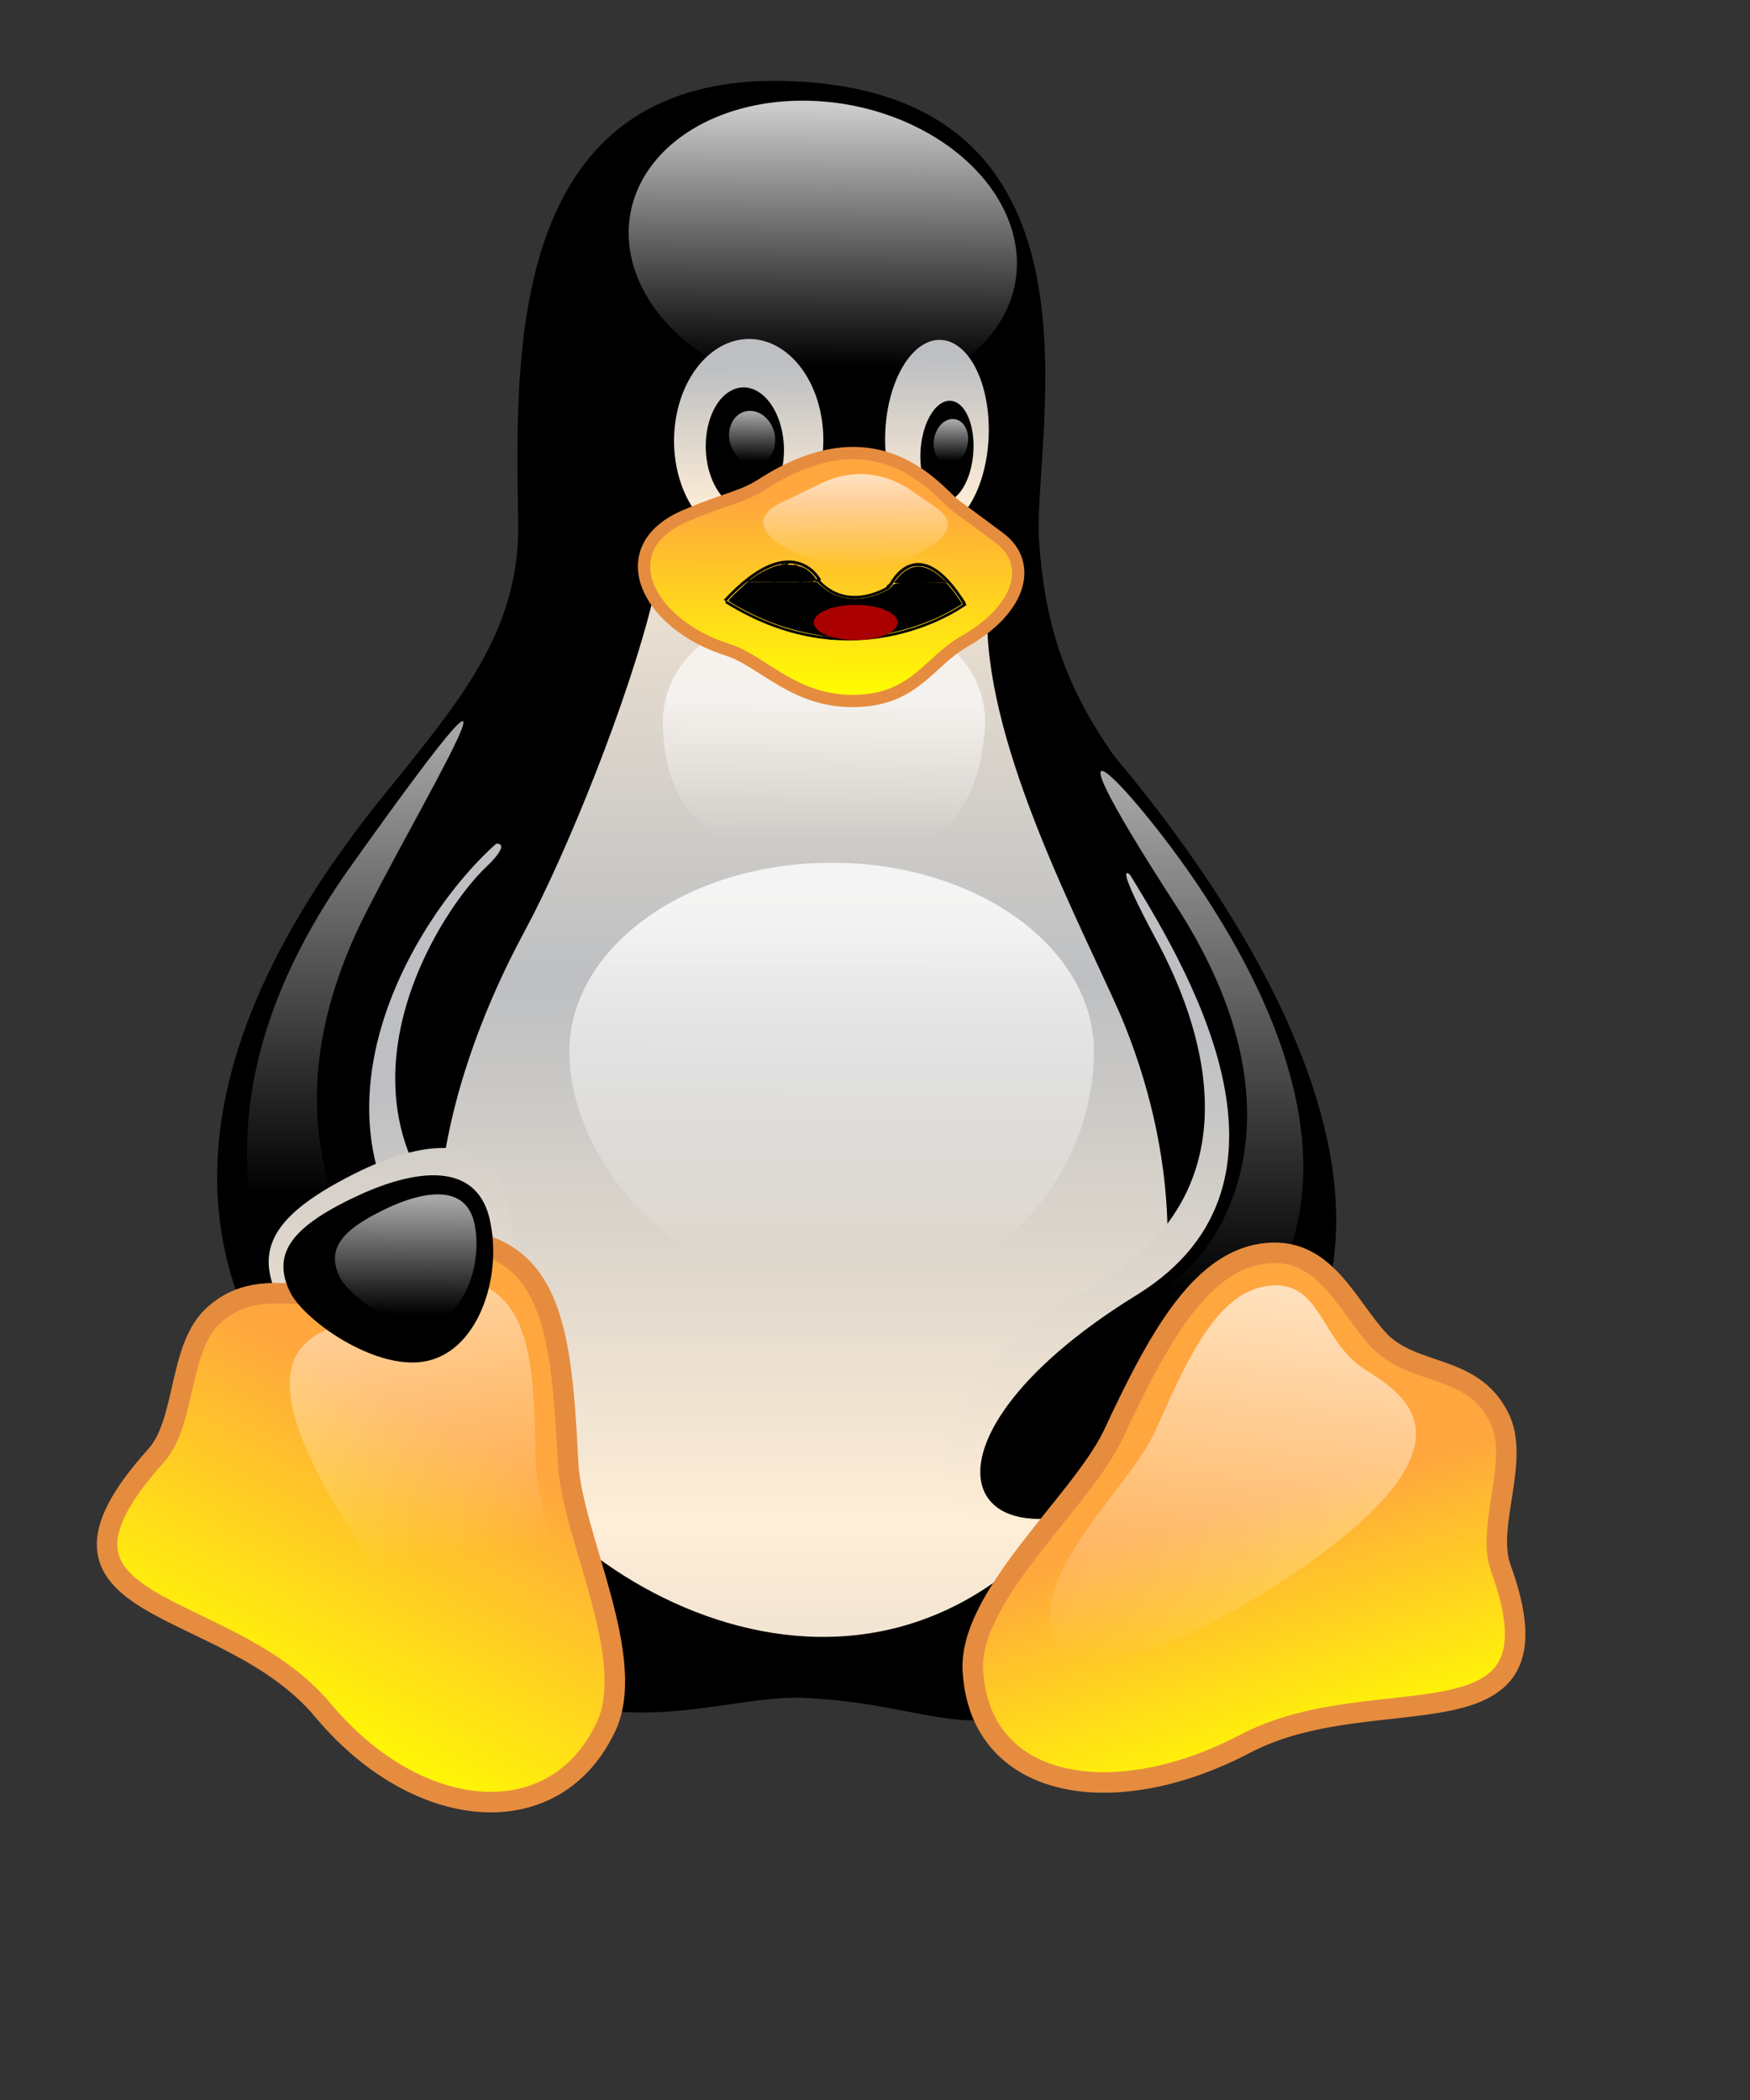 <?xml version="1.0" encoding="UTF-8" standalone="no"?>
<svg
   xmlns:dc="http://purl.org/dc/elements/1.1/"
   xmlns:cc="http://creativecommons.org/ns#"
   xmlns:rdf="http://www.w3.org/1999/02/22-rdf-syntax-ns#"
   xmlns:svg="http://www.w3.org/2000/svg"
   xmlns="http://www.w3.org/2000/svg"
   xmlns:xlink="http://www.w3.org/1999/xlink"
   xmlns:sodipodi="http://sodipodi.sourceforge.net/DTD/sodipodi-0.dtd"
   xmlns:inkscape="http://www.inkscape.org/namespaces/inkscape"
   width="500pt"
   height="600pt"
   id="svg2"
   version="1.1"
   inkscape:version="0.47 r22583"
   sodipodi:docname="bigtux6.svg">
  <rect width="100%" height="100%" fill="#333333" stroke="none"/>
  <sodipodi:namedview
     pagecolor="#ffffff"
     bordercolor="#666666"
     borderopacity="1"
     objecttolerance="10"
     gridtolerance="10"
     guidetolerance="10"
     inkscape:pageopacity="0"
     inkscape:pageshadow="2"
     inkscape:window-width="581"
     inkscape:window-height="710"
     id="namedview93"
     showgrid="false"
     inkscape:zoom="1.2693333"
     inkscape:cx="312.5"
     inkscape:cy="577.80067"
     inkscape:window-x="97"
     inkscape:window-y="124"
     inkscape:window-maximized="0"
     inkscape:current-layer="svg2" />
  <defs
     id="defs4">
    <inkscape:perspective
       sodipodi:type="inkscape:persp3d"
       inkscape:vp_x="0 : 375 : 1"
       inkscape:vp_y="0 : 1000 : 0"
       inkscape:vp_z="625 : 375 : 1"
       inkscape:persp3d-origin="312.5 : 250 : 1"
       id="perspective97" />
    <linearGradient
       id="linearGradient172">
      <stop
         style="stop-color:#3f2600;stop-opacity:0.6;"
         offset="0"
         id="stop173" />
      <stop
         style="stop-color:#3f2600;stop-opacity:0;"
         offset="1"
         id="stop174" />
    </linearGradient>
    <linearGradient
       id="linearGradient167">
      <stop
         style="stop-color:#ffffff;stop-opacity:0.65;"
         offset="0"
         id="stop168" />
      <stop
         style="stop-color:#ffffff;stop-opacity:0;"
         offset="1"
         id="stop169" />
    </linearGradient>
    <linearGradient
       id="linearGradient162">
      <stop
         style="stop-color:#ffa63f;stop-opacity:1;"
         offset="0"
         id="stop163" />
      <stop
         style="stop-color:#ffff00;stop-opacity:1;"
         offset="1"
         id="stop164" />
    </linearGradient>
    <linearGradient
       id="linearGradient153">
      <stop
         style="stop-color:#ffeed7;stop-opacity:1;"
         offset="0"
         id="stop154" />
      <stop
         style="stop-color:#bdbfc2;stop-opacity:1;"
         offset="1"
         id="stop155" />
    </linearGradient>
    <linearGradient
       id="linearGradient138">
      <stop
         style="stop-color:#ffffff;stop-opacity:0.8;"
         offset="0"
         id="stop139" />
      <stop
         style="stop-color:#ffffff;stop-opacity:0;"
         offset="1"
         id="stop140" />
    </linearGradient>
    <linearGradient
       xlink:href="#linearGradient138"
       id="linearGradient141"
       x1="0.474"
       y1="0.02"
       x2="0.418"
       y2="0.901"
       gradientUnits="objectBoundingBox" />
    <linearGradient
       xlink:href="#linearGradient167"
       id="linearGradient142"
       x1="0.559"
       y1="0.031"
       x2="0.554"
       y2="0.945"
       gradientUnits="objectBoundingBox" />
    <linearGradient
       xlink:href="#linearGradient167"
       id="linearGradient143"
       x1="0.466"
       y1="0.029"
       x2="0.414"
       y2="0.934"
       gradientUnits="objectBoundingBox" />
    <linearGradient
       xlink:href="#linearGradient167"
       id="linearGradient144"
       x1="0.703"
       y1="0.059"
       x2="0.646"
       y2="0.941"
       gradientUnits="objectBoundingBox" />
    <linearGradient
       xlink:href="#linearGradient167"
       id="linearGradient145"
       x1="0.467"
       y1="-0.036"
       x2="0.867"
       y2="0.759"
       gradientUnits="objectBoundingBox" />
    <linearGradient
       xlink:href="#linearGradient167"
       id="linearGradient146"
       x1="0.572"
       y1="0.023"
       x2="0.571"
       y2="0.719"
       gradientUnits="objectBoundingBox" />
    <linearGradient
       xlink:href="#linearGradient167"
       id="linearGradient147"
       x1="0.5"
       y1="0.023"
       x2="0.5"
       y2="0.812"
       gradientUnits="objectBoundingBox" />
    <linearGradient
       xlink:href="#linearGradient167"
       id="linearGradient148"
       x1="0.508"
       y1="0.374"
       x2="0.516"
       y2="0.928"
       gradientUnits="objectBoundingBox" />
    <linearGradient
       xlink:href="#linearGradient138"
       id="linearGradient149"
       x1="0.5"
       y1="0.132"
       x2="0.504"
       y2="0.946"
       gradientUnits="objectBoundingBox" />
    <linearGradient
       xlink:href="#linearGradient167"
       id="linearGradient150"
       x1="-0.305"
       y1="0.099"
       x2="0.156"
       y2="0.942"
       gradientUnits="objectBoundingBox"
       gradientTransform="matrix(-0.929,0.284,0.435,0.944,-1.91327e-7,5.49908e-8)" />
    <linearGradient
       xlink:href="#linearGradient167"
       id="linearGradient151"
       x1="0.434"
       y1="0.022"
       x2="0.487"
       y2="1.026"
       gradientUnits="objectBoundingBox" />
    <linearGradient
       xlink:href="#linearGradient153"
       id="linearGradient152"
       x1="0.5"
       y1="0.898"
       x2="0.5"
       y2="0.406"
       gradientUnits="objectBoundingBox"
       spreadMethod="reflect" />
    <linearGradient
       xlink:href="#linearGradient153"
       id="linearGradient156"
       x1="0.436"
       y1="0.989"
       x2="0.454"
       y2="0.231"
       gradientUnits="objectBoundingBox" />
    <linearGradient
       xlink:href="#linearGradient153"
       id="linearGradient157"
       x1="0.492"
       y1="1.153"
       x2="0.495"
       y2="0.413"
       gradientUnits="objectBoundingBox" />
    <linearGradient
       xlink:href="#linearGradient153"
       id="linearGradient158"
       x1="0.517"
       y1="0.854"
       x2="0.498"
       y2="0.136"
       gradientUnits="objectBoundingBox" />
    <linearGradient
       xlink:href="#linearGradient153"
       id="linearGradient159"
       x1="0.462"
       y1="0.879"
       x2="0.492"
       y2="0.096"
       gradientUnits="objectBoundingBox" />
    <linearGradient
       xlink:href="#linearGradient162"
       id="linearGradient161"
       x1="0.501"
       y1="0.349"
       x2="0.412"
       y2="0.986"
       gradientUnits="objectBoundingBox" />
    <linearGradient
       xlink:href="#linearGradient162"
       id="linearGradient165"
       x1="0.604"
       y1="0.51"
       x2="0.464"
       y2="0.984"
       gradientUnits="objectBoundingBox" />
    <linearGradient
       xlink:href="#linearGradient162"
       id="linearGradient166"
       x1="0.5"
       y1="0.192"
       x2="0.508"
       y2="0.97"
       gradientUnits="objectBoundingBox" />
    <radialGradient
       xlink:href="#linearGradient172"
       id="radialGradient171"
       cx="0.5"
       cy="0.5"
       fx="0.5"
       fy="0.5"
       r="0.5"
       gradientUnits="objectBoundingBox" />
    <radialGradient
       xlink:href="#linearGradient172"
       id="radialGradient176" />
    <linearGradient
       xlink:href="#linearGradient153"
       id="linearGradient178"
       x1="0.94"
       y1="1.293"
       x2="0.195"
       y2="-0.675"
       gradientUnits="objectBoundingBox" />
    <radialGradient
       xlink:href="#linearGradient172"
       id="radialGradient1399"
       gradientTransform="scale(1.045,0.957)"
       cx="446.778"
       cy="1219.412"
       fx="446.778"
       fy="1219.412"
       r="195.072"
       gradientUnits="userSpaceOnUse" />
    <linearGradient
       xlink:href="#linearGradient153"
       id="linearGradient1401"
       gradientUnits="userSpaceOnUse"
       x1="400.578"
       y1="369.53"
       x2="400.844"
       y2="304.079"
       gradientTransform="scale(0.575,1.738)" />
    <linearGradient
       xlink:href="#linearGradient138"
       id="linearGradient1403"
       gradientUnits="userSpaceOnUse"
       x1="303.018"
       y1="237.932"
       x2="297.086"
       y2="330.096"
       gradientTransform="scale(1.116,0.896)" />
    <linearGradient
       xlink:href="#linearGradient153"
       id="linearGradient1405"
       gradientUnits="userSpaceOnUse"
       gradientTransform="scale(0.816,1.225)"
       x1="378.938"
       y1="278.602"
       x2="380.273"
       y2="243.916" />
    <linearGradient
       xlink:href="#linearGradient153"
       id="linearGradient1407"
       gradientUnits="userSpaceOnUse"
       x1="381.387"
       y1="277.495"
       x2="380.552"
       y2="245.683"
       gradientTransform="scale(0.816,1.225)" />
    <linearGradient
       xlink:href="#linearGradient167"
       id="linearGradient1409"
       gradientUnits="userSpaceOnUse"
       gradientTransform="scale(0.816,1.225)"
       x1="379.096"
       y1="240.927"
       x2="376.796"
       y2="281.016" />
    <linearGradient
       xlink:href="#linearGradient167"
       id="linearGradient1411"
       gradientUnits="userSpaceOnUse"
       x1="389.635"
       y1="242.282"
       x2="387.069"
       y2="281.325"
       gradientTransform="scale(0.816,1.225)" />
    <linearGradient
       xlink:href="#linearGradient153"
       id="linearGradient1413"
       gradientUnits="userSpaceOnUse"
       spreadMethod="reflect"
       x1="437.579"
       y1="528.872"
       x2="437.579"
       y2="394.104"
       gradientTransform="scale(0.813,1.23)" />
    <linearGradient
       xlink:href="#linearGradient153"
       id="linearGradient1415"
       gradientUnits="userSpaceOnUse"
       x1="375.173"
       y1="419.785"
       x2="377.485"
       y2="324.038"
       gradientTransform="scale(0.65,1.539)" />
    <linearGradient
       xlink:href="#linearGradient138"
       id="linearGradient1417"
       gradientUnits="userSpaceOnUse"
       x1="320.751"
       y1="498.178"
       x2="321.322"
       y2="614.504"
       gradientTransform="scale(1.075,0.93)" />
    <linearGradient
       xlink:href="#linearGradient167"
       id="linearGradient1419"
       gradientUnits="userSpaceOnUse"
       x1="322.483"
       y1="435.268"
       x2="323.251"
       y2="488.483"
       gradientTransform="scale(1.077,0.929)" />
    <linearGradient
       xlink:href="#linearGradient167"
       id="linearGradient1421"
       gradientUnits="userSpaceOnUse"
       x1="411.221"
       y1="242.944"
       x2="411.221"
       y2="331.449"
       gradientTransform="scale(0.572,1.749)" />
    <linearGradient
       xlink:href="#linearGradient167"
       id="linearGradient1423"
       gradientUnits="userSpaceOnUse"
       x1="867.345"
       y1="234.739"
       x2="867.335"
       y2="314.839"
       gradientTransform="scale(0.573,1.746)" />
    <linearGradient
       xlink:href="#linearGradient162"
       id="linearGradient1425"
       gradientUnits="userSpaceOnUse"
       x1="236.254"
       y1="657.111"
       x2="212.51"
       y2="737.412"
       gradientTransform="scale(1.012,0.989)" />
    <linearGradient
       xlink:href="#linearGradient153"
       id="linearGradient1427"
       gradientUnits="userSpaceOnUse"
       x1="381.566"
       y1="655.731"
       x2="279.643"
       y2="386.666"
       gradientTransform="scale(1.065,0.939)" />
    <linearGradient
       xlink:href="#linearGradient162"
       id="linearGradient1429"
       gradientUnits="userSpaceOnUse"
       x1="218.117"
       y1="630.305"
       x2="203.127"
       y2="737.854"
       gradientTransform="scale(1.01,0.99)" />
    <linearGradient
       xlink:href="#linearGradient167"
       id="linearGradient1431"
       gradientUnits="userSpaceOnUse"
       gradientTransform="scale(1.008,0.992)"
       x1="117.89"
       y1="587.236"
       x2="182.245"
       y2="704.731" />
    <linearGradient
       xlink:href="#linearGradient167"
       id="linearGradient1433"
       gradientUnits="userSpaceOnUse"
       x1="223.101"
       y1="570.418"
       x2="230.535"
       y2="710.977"
       gradientTransform="scale(1,1)" />
    <linearGradient
       xlink:href="#linearGradient167"
       id="linearGradient1435"
       gradientUnits="userSpaceOnUse"
       x1="316.94"
       y1="474.018"
       x2="371.609"
       y2="582.635"
       gradientTransform="scale(1.065,0.939)" />
    <linearGradient
       xlink:href="#linearGradient162"
       id="linearGradient1437"
       gradientUnits="userSpaceOnUse"
       x1="284.687"
       y1="410.463"
       x2="285.459"
       y2="485.699"
       gradientTransform="scale(1.219,0.821)" />
    <linearGradient
       xlink:href="#linearGradient167"
       id="linearGradient1439"
       gradientUnits="userSpaceOnUse"
       x1="288.824"
       y1="398.854"
       x2="288.376"
       y2="482.559"
       gradientTransform="scale(1.222,0.818)" />
    <linearGradient
       inkscape:collect="always"
       xlink:href="#linearGradient167"
       id="linearGradient2925"
       gradientUnits="userSpaceOnUse"
       gradientTransform="matrix(-0.767,0,0,0.487,543.386,-12.435)"
       x1="288.824"
       y1="398.854"
       x2="288.376"
       y2="482.559" />
    <linearGradient
       inkscape:collect="always"
       xlink:href="#linearGradient162"
       id="linearGradient2929"
       gradientUnits="userSpaceOnUse"
       gradientTransform="matrix(-1.523,0,0,1.026,750.298,-231.758)"
       x1="284.687"
       y1="410.463"
       x2="285.459"
       y2="485.699" />
    <linearGradient
       inkscape:collect="always"
       xlink:href="#linearGradient167"
       id="linearGradient2932"
       gradientUnits="userSpaceOnUse"
       gradientTransform="matrix(-0.374,0.159,0.121,0.322,211.23,254.038)"
       x1="316.94"
       y1="474.018"
       x2="371.609"
       y2="582.635" />
    <linearGradient
       inkscape:collect="always"
       xlink:href="#linearGradient167"
       id="linearGradient2936"
       gradientUnits="userSpaceOnUse"
       gradientTransform="matrix(-1.004,-0.052,0.017,1.046,691.561,-92.718)"
       x1="223.101"
       y1="570.418"
       x2="230.535"
       y2="710.977" />
    <linearGradient
       inkscape:collect="always"
       xlink:href="#linearGradient167"
       id="linearGradient2939"
       gradientUnits="userSpaceOnUse"
       gradientTransform="matrix(0.952,0.346,-0.421,0.949,221.424,-128.595)"
       x1="117.89"
       y1="587.236"
       x2="182.245"
       y2="704.731" />
    <linearGradient
       inkscape:collect="always"
       xlink:href="#linearGradient162"
       id="linearGradient2942"
       gradientUnits="userSpaceOnUse"
       gradientTransform="matrix(1.18,0.427,-0.471,1.153,207.409,-278.074)"
       x1="218.117"
       y1="630.305"
       x2="203.127"
       y2="737.854" />
    <linearGradient
       inkscape:collect="always"
       xlink:href="#linearGradient153"
       id="linearGradient2945"
       gradientUnits="userSpaceOnUse"
       gradientTransform="matrix(-0.637,0.286,0.225,0.579,235.184,76.211)"
       x1="381.566"
       y1="655.731"
       x2="279.643"
       y2="386.666" />
    <linearGradient
       inkscape:collect="always"
       xlink:href="#linearGradient162"
       id="linearGradient2948"
       gradientUnits="userSpaceOnUse"
       gradientTransform="matrix(-1.264,0,0,1.236,750.298,-231.758)"
       x1="236.254"
       y1="657.111"
       x2="212.51"
       y2="737.412" />
    <linearGradient
       inkscape:collect="always"
       xlink:href="#linearGradient167"
       id="linearGradient2951"
       gradientUnits="userSpaceOnUse"
       gradientTransform="matrix(-0.716,0,0,2.183,750.298,-231.758)"
       x1="867.345"
       y1="234.739"
       x2="867.335"
       y2="314.839" />
    <linearGradient
       inkscape:collect="always"
       xlink:href="#linearGradient167"
       id="linearGradient2954"
       gradientUnits="userSpaceOnUse"
       gradientTransform="matrix(-0.715,0,0,2.186,750.298,-231.758)"
       x1="411.221"
       y1="242.944"
       x2="411.221"
       y2="331.449" />
    <linearGradient
       inkscape:collect="always"
       xlink:href="#linearGradient167"
       id="linearGradient2957"
       gradientUnits="userSpaceOnUse"
       gradientTransform="matrix(-1.278,0,0,0.991,725.129,-164.331)"
       x1="322.483"
       y1="435.268"
       x2="323.251"
       y2="488.483" />
    <linearGradient
       inkscape:collect="always"
       xlink:href="#linearGradient138"
       id="linearGradient2960"
       gradientUnits="userSpaceOnUse"
       gradientTransform="matrix(-1.399,0,0,1.14,765.71,-217.81)"
       x1="320.751"
       y1="498.178"
       x2="321.322"
       y2="614.504" />
    <linearGradient
       inkscape:collect="always"
       xlink:href="#linearGradient153"
       id="linearGradient2964"
       gradientUnits="userSpaceOnUse"
       gradientTransform="matrix(-0.903,-0.072,-0.157,2.004,827.339,-230.191)"
       x1="375.173"
       y1="419.785"
       x2="377.485"
       y2="324.038" />
    <linearGradient
       inkscape:collect="always"
       xlink:href="#linearGradient153"
       id="linearGradient2967"
       gradientUnits="userSpaceOnUse"
       gradientTransform="matrix(-1.016,0,0,1.538,750.298,-232.483)"
       spreadMethod="reflect"
       x1="437.579"
       y1="528.872"
       x2="437.579"
       y2="394.104" />
    <linearGradient
       inkscape:collect="always"
       xlink:href="#linearGradient167"
       id="linearGradient2970"
       gradientUnits="userSpaceOnUse"
       gradientTransform="matrix(-0.291,-0.033,-0.051,0.488,486.418,50.738)"
       x1="389.635"
       y1="242.282"
       x2="387.069"
       y2="281.325" />
    <linearGradient
       inkscape:collect="always"
       xlink:href="#linearGradient167"
       id="linearGradient2973"
       gradientUnits="userSpaceOnUse"
       gradientTransform="matrix(0.392,-0.03,0.057,0.582,122.256,22.76)"
       x1="379.096"
       y1="240.927"
       x2="376.796"
       y2="281.016" />
    <linearGradient
       inkscape:collect="always"
       xlink:href="#linearGradient153"
       id="linearGradient2978"
       gradientUnits="userSpaceOnUse"
       gradientTransform="matrix(1.479,0.04,-0.039,1.902,-271.708,-349.03)"
       x1="381.387"
       y1="277.495"
       x2="380.552"
       y2="245.683" />
    <linearGradient
       inkscape:collect="always"
       xlink:href="#linearGradient153"
       id="linearGradient2981"
       gradientUnits="userSpaceOnUse"
       gradientTransform="matrix(-1.065,-0.062,-0.094,1.644,790.995,-241.87)"
       x1="378.938"
       y1="278.602"
       x2="380.273"
       y2="243.916" />
    <linearGradient
       inkscape:collect="always"
       xlink:href="#linearGradient138"
       id="linearGradient2984"
       gradientUnits="userSpaceOnUse"
       gradientTransform="matrix(-1.413,-0.08,0.041,1.071,733.609,-190.014)"
       x1="303.018"
       y1="237.932"
       x2="297.086"
       y2="330.096" />
    <linearGradient
       inkscape:collect="always"
       xlink:href="#linearGradient153"
       id="linearGradient2988"
       gradientUnits="userSpaceOnUse"
       gradientTransform="matrix(0.965,-0.013,0.037,2.557,-237.828,-357.27)"
       x1="400.578"
       y1="369.53"
       x2="400.844"
       y2="304.079" />
    <linearGradient
       inkscape:collect="always"
       xlink:href="#linearGradient167"
       id="linearGradient3045"
       gradientUnits="userSpaceOnUse"
       gradientTransform="matrix(-0.767,0,0,0.487,543.386,-12.435)"
       x1="288.824"
       y1="398.854"
       x2="288.376"
       y2="482.559" />
    <linearGradient
       inkscape:collect="always"
       xlink:href="#linearGradient162"
       id="linearGradient3049"
       gradientUnits="userSpaceOnUse"
       gradientTransform="matrix(-1.523,0,0,1.026,750.298,-231.758)"
       x1="284.687"
       y1="410.463"
       x2="285.459"
       y2="485.699" />
    <linearGradient
       inkscape:collect="always"
       xlink:href="#linearGradient167"
       id="linearGradient3052"
       gradientUnits="userSpaceOnUse"
       gradientTransform="matrix(-0.374,0.159,0.121,0.322,211.23,254.038)"
       x1="316.94"
       y1="474.018"
       x2="371.609"
       y2="582.635" />
    <linearGradient
       inkscape:collect="always"
       xlink:href="#linearGradient167"
       id="linearGradient3056"
       gradientUnits="userSpaceOnUse"
       gradientTransform="matrix(-1.004,-0.052,0.017,1.046,691.561,-92.718)"
       x1="223.101"
       y1="570.418"
       x2="230.535"
       y2="710.977" />
    <linearGradient
       inkscape:collect="always"
       xlink:href="#linearGradient167"
       id="linearGradient3059"
       gradientUnits="userSpaceOnUse"
       gradientTransform="matrix(0.952,0.346,-0.421,0.949,221.424,-128.595)"
       x1="117.89"
       y1="587.236"
       x2="182.245"
       y2="704.731" />
    <linearGradient
       inkscape:collect="always"
       xlink:href="#linearGradient162"
       id="linearGradient3062"
       gradientUnits="userSpaceOnUse"
       gradientTransform="matrix(1.18,0.427,-0.471,1.153,207.409,-278.074)"
       x1="218.117"
       y1="630.305"
       x2="203.127"
       y2="737.854" />
    <linearGradient
       inkscape:collect="always"
       xlink:href="#linearGradient153"
       id="linearGradient3065"
       gradientUnits="userSpaceOnUse"
       gradientTransform="matrix(-0.637,0.286,0.225,0.579,235.184,76.211)"
       x1="381.566"
       y1="655.731"
       x2="279.643"
       y2="386.666" />
    <linearGradient
       inkscape:collect="always"
       xlink:href="#linearGradient162"
       id="linearGradient3068"
       gradientUnits="userSpaceOnUse"
       gradientTransform="matrix(-1.264,0,0,1.236,750.298,-231.758)"
       x1="236.254"
       y1="657.111"
       x2="212.51"
       y2="737.412" />
    <linearGradient
       inkscape:collect="always"
       xlink:href="#linearGradient167"
       id="linearGradient3071"
       gradientUnits="userSpaceOnUse"
       gradientTransform="matrix(-0.716,0,0,2.183,750.298,-231.758)"
       x1="867.345"
       y1="234.739"
       x2="867.335"
       y2="314.839" />
    <linearGradient
       inkscape:collect="always"
       xlink:href="#linearGradient167"
       id="linearGradient3074"
       gradientUnits="userSpaceOnUse"
       gradientTransform="matrix(-0.715,0,0,2.186,750.298,-231.758)"
       x1="411.221"
       y1="242.944"
       x2="411.221"
       y2="331.449" />
    <linearGradient
       inkscape:collect="always"
       xlink:href="#linearGradient167"
       id="linearGradient3077"
       gradientUnits="userSpaceOnUse"
       gradientTransform="matrix(-1.278,0,0,0.991,725.129,-164.331)"
       x1="322.483"
       y1="435.268"
       x2="323.251"
       y2="488.483" />
    <linearGradient
       inkscape:collect="always"
       xlink:href="#linearGradient138"
       id="linearGradient3080"
       gradientUnits="userSpaceOnUse"
       gradientTransform="matrix(-1.399,0,0,1.14,765.71,-217.81)"
       x1="320.751"
       y1="498.178"
       x2="321.322"
       y2="614.504" />
    <linearGradient
       inkscape:collect="always"
       xlink:href="#linearGradient153"
       id="linearGradient3084"
       gradientUnits="userSpaceOnUse"
       gradientTransform="matrix(-0.903,-0.072,-0.157,2.004,827.339,-230.191)"
       x1="375.173"
       y1="419.785"
       x2="377.485"
       y2="324.038" />
    <linearGradient
       inkscape:collect="always"
       xlink:href="#linearGradient153"
       id="linearGradient3087"
       gradientUnits="userSpaceOnUse"
       gradientTransform="matrix(-1.016,0,0,1.538,750.298,-232.483)"
       spreadMethod="reflect"
       x1="437.579"
       y1="528.872"
       x2="437.579"
       y2="394.104" />
    <linearGradient
       inkscape:collect="always"
       xlink:href="#linearGradient167"
       id="linearGradient3090"
       gradientUnits="userSpaceOnUse"
       gradientTransform="matrix(-0.291,-0.012,-0.051,0.169,486.418,133.064)"
       x1="389.635"
       y1="242.282"
       x2="387.069"
       y2="281.325" />
    <linearGradient
       inkscape:collect="always"
       xlink:href="#linearGradient167"
       id="linearGradient3093"
       gradientUnits="userSpaceOnUse"
       gradientTransform="matrix(0.392,-0.006,0.057,0.121,122.256,144.901)"
       x1="379.096"
       y1="240.927"
       x2="376.796"
       y2="281.016" />
    <linearGradient
       inkscape:collect="always"
       xlink:href="#linearGradient153"
       id="linearGradient3098"
       gradientUnits="userSpaceOnUse"
       gradientTransform="matrix(1.123,0.02,-0.03,0.942,-130.962,-68.663)"
       x1="381.387"
       y1="277.495"
       x2="380.552"
       y2="245.683" />
    <linearGradient
       inkscape:collect="always"
       xlink:href="#linearGradient153"
       id="linearGradient3101"
       gradientUnits="userSpaceOnUse"
       gradientTransform="matrix(-0.888,-0.031,-0.079,0.827,715.528,-21.436)"
       x1="378.938"
       y1="278.602"
       x2="380.273"
       y2="243.916" />
    <linearGradient
       inkscape:collect="always"
       xlink:href="#linearGradient138"
       id="linearGradient3104"
       gradientUnits="userSpaceOnUse"
       gradientTransform="matrix(-1.413,-0.08,0.041,1.071,733.609,-190.014)"
       x1="303.018"
       y1="237.932"
       x2="297.086"
       y2="330.096" />
    <linearGradient
       inkscape:collect="always"
       xlink:href="#linearGradient153"
       id="linearGradient3108"
       gradientUnits="userSpaceOnUse"
       gradientTransform="matrix(0.965,-0.013,0.037,2.557,-237.828,-357.27)"
       x1="400.578"
       y1="369.53"
       x2="400.844"
       y2="304.079" />
    <inkscape:perspective
       id="perspective3673"
       inkscape:persp3d-origin="0.5 : 0.33333333 : 1"
       inkscape:vp_z="1 : 0.5 : 1"
       inkscape:vp_y="0 : 1000 : 0"
       inkscape:vp_x="0 : 0.5 : 1"
       sodipodi:type="inkscape:persp3d" />
    <linearGradient
       inkscape:collect="always"
       xlink:href="#linearGradient167"
       id="linearGradient3707"
       gradientUnits="userSpaceOnUse"
       gradientTransform="matrix(-0.767,0,0,0.414,543.386,16.524)"
       x1="288.824"
       y1="398.854"
       x2="288.376"
       y2="482.559" />
    <linearGradient
       inkscape:collect="always"
       xlink:href="#linearGradient167"
       id="linearGradient2961"
       gradientUnits="userSpaceOnUse"
       gradientTransform="matrix(-0.767,0,0,0.414,543.386,16.524)"
       x1="288.824"
       y1="398.854"
       x2="288.376"
       y2="482.559" />
    <linearGradient
       inkscape:collect="always"
       xlink:href="#linearGradient162"
       id="linearGradient2965"
       gradientUnits="userSpaceOnUse"
       gradientTransform="matrix(-1.523,0,0,1.026,750.298,-231.758)"
       x1="284.687"
       y1="410.463"
       x2="285.459"
       y2="485.699" />
    <linearGradient
       inkscape:collect="always"
       xlink:href="#linearGradient167"
       id="linearGradient2968"
       gradientUnits="userSpaceOnUse"
       gradientTransform="matrix(-0.374,0.159,0.121,0.322,211.23,254.038)"
       x1="316.94"
       y1="474.018"
       x2="371.609"
       y2="582.635" />
    <linearGradient
       inkscape:collect="always"
       xlink:href="#linearGradient167"
       id="linearGradient2972"
       gradientUnits="userSpaceOnUse"
       gradientTransform="matrix(-1.004,-0.052,0.017,1.046,691.561,-92.718)"
       x1="223.101"
       y1="570.418"
       x2="230.535"
       y2="710.977" />
    <linearGradient
       inkscape:collect="always"
       xlink:href="#linearGradient167"
       id="linearGradient2975"
       gradientUnits="userSpaceOnUse"
       gradientTransform="matrix(0.952,0.346,-0.421,0.949,221.424,-128.595)"
       x1="117.89"
       y1="587.236"
       x2="182.245"
       y2="704.731" />
    <linearGradient
       inkscape:collect="always"
       xlink:href="#linearGradient162"
       id="linearGradient2979"
       gradientUnits="userSpaceOnUse"
       gradientTransform="matrix(1.18,0.427,-0.471,1.153,207.409,-278.074)"
       x1="218.117"
       y1="630.305"
       x2="203.127"
       y2="737.854" />
    <linearGradient
       inkscape:collect="always"
       xlink:href="#linearGradient153"
       id="linearGradient2982"
       gradientUnits="userSpaceOnUse"
       gradientTransform="matrix(-0.637,0.286,0.225,0.579,235.184,76.211)"
       x1="381.566"
       y1="655.731"
       x2="279.643"
       y2="386.666" />
    <linearGradient
       inkscape:collect="always"
       xlink:href="#linearGradient162"
       id="linearGradient2985"
       gradientUnits="userSpaceOnUse"
       gradientTransform="matrix(-1.264,0,0,1.236,750.298,-231.758)"
       x1="236.254"
       y1="657.111"
       x2="212.51"
       y2="737.412" />
    <linearGradient
       inkscape:collect="always"
       xlink:href="#linearGradient167"
       id="linearGradient2989"
       gradientUnits="userSpaceOnUse"
       gradientTransform="matrix(-0.716,0,0,2.183,750.298,-231.758)"
       x1="867.345"
       y1="234.739"
       x2="867.335"
       y2="314.839" />
    <linearGradient
       inkscape:collect="always"
       xlink:href="#linearGradient167"
       id="linearGradient2992"
       gradientUnits="userSpaceOnUse"
       gradientTransform="matrix(-0.715,0,0,2.186,750.298,-231.758)"
       x1="411.221"
       y1="242.944"
       x2="411.221"
       y2="331.449" />
    <linearGradient
       inkscape:collect="always"
       xlink:href="#linearGradient167"
       id="linearGradient2995"
       gradientUnits="userSpaceOnUse"
       gradientTransform="matrix(-1.278,0,0,0.991,725.129,-164.331)"
       x1="322.483"
       y1="435.268"
       x2="323.251"
       y2="488.483" />
    <linearGradient
       inkscape:collect="always"
       xlink:href="#linearGradient138"
       id="linearGradient2998"
       gradientUnits="userSpaceOnUse"
       gradientTransform="matrix(-1.399,0,0,1.14,765.71,-217.81)"
       x1="320.751"
       y1="498.178"
       x2="321.322"
       y2="614.504" />
    <linearGradient
       inkscape:collect="always"
       xlink:href="#linearGradient153"
       id="linearGradient3002"
       gradientUnits="userSpaceOnUse"
       gradientTransform="matrix(-0.903,-0.072,-0.157,2.004,827.339,-230.191)"
       x1="375.173"
       y1="419.785"
       x2="377.485"
       y2="324.038" />
    <linearGradient
       inkscape:collect="always"
       xlink:href="#linearGradient153"
       id="linearGradient3005"
       gradientUnits="userSpaceOnUse"
       gradientTransform="matrix(-1.016,0,0,1.538,750.298,-232.483)"
       spreadMethod="reflect"
       x1="437.579"
       y1="528.872"
       x2="437.579"
       y2="394.104" />
    <linearGradient
       inkscape:collect="always"
       xlink:href="#linearGradient167"
       id="linearGradient3008"
       gradientUnits="userSpaceOnUse"
       gradientTransform="matrix(-0.291,-0.026,-0.051,0.382,486.418,78.177)"
       x1="389.635"
       y1="242.282"
       x2="387.069"
       y2="281.325" />
    <linearGradient
       inkscape:collect="always"
       xlink:href="#linearGradient167"
       id="linearGradient3011"
       gradientUnits="userSpaceOnUse"
       gradientTransform="matrix(0.392,-0.023,0.057,0.458,122.256,55.644)"
       x1="379.096"
       y1="240.927"
       x2="376.796"
       y2="281.016" />
    <linearGradient
       inkscape:collect="always"
       xlink:href="#linearGradient153"
       id="linearGradient3016"
       gradientUnits="userSpaceOnUse"
       gradientTransform="matrix(1.283,0.037,-0.034,1.742,-194.297,-302.299)"
       x1="381.387"
       y1="277.495"
       x2="380.552"
       y2="245.683" />
    <linearGradient
       inkscape:collect="always"
       xlink:href="#linearGradient153"
       id="linearGradient3019"
       gradientUnits="userSpaceOnUse"
       gradientTransform="matrix(-0.888,-0.061,-0.079,1.627,715.528,-237.076)"
       x1="378.938"
       y1="278.602"
       x2="380.273"
       y2="243.916" />
    <linearGradient
       inkscape:collect="always"
       xlink:href="#linearGradient138"
       id="linearGradient3022"
       gradientUnits="userSpaceOnUse"
       gradientTransform="matrix(-1.413,-0.08,0.041,1.071,733.609,-190.014)"
       x1="303.018"
       y1="237.932"
       x2="297.086"
       y2="330.096" />
    <linearGradient
       inkscape:collect="always"
       xlink:href="#linearGradient153"
       id="linearGradient3026"
       gradientUnits="userSpaceOnUse"
       gradientTransform="matrix(0.965,-0.013,0.037,2.557,-237.828,-357.27)"
       x1="400.578"
       y1="369.53"
       x2="400.844"
       y2="304.079" />
  </defs>
  <path
     style="fill:#000000;stroke:none"
     d="m 470.765,558.542 c 27.985,-40.279 33.443,-171.23 -31.859,-251.787 -32.358,-38.648 -40.612,-65.581 -43.164,-101.741 -1.736,-41.224 29.156,-164.303 -87.354,-173.68 -118.007,-9.415 -111.67,107.075 -110.991,168.719 0.564,52.05 -38.218,81.551 -64.745,122.119 -49.099,74.537 -44.946,202.875 9.249,272.34 68.646,86.96 127.441,49.248 166.488,52.413 73.116,4.003 75.534,42.989 162.376,-88.381 z"
     id="path106" />
  <path
     style="fill:url(#linearGradient3026);stroke:none"
     d="m 185.714,329.788 c -20.266,18.655 -73.01,102.624 10.393,154.865 29.401,18.192 -26.214,87.879 -52.918,54.124 -47.125,-60.597 -17.072,-157.101 11.197,-191.68 19.197,-24.512 48.551,-34.01 31.328,-17.308 z"
     id="path113" />
  <path
     style="fill:#000000;stroke:#000000;stroke-width:1.563"
     d="m 191.446,318.337 c -33.408,26.996 -94.238,122.038 -5.516,183.772 29.139,19.248 -25.823,79.94 -56.684,48.895 -107.301,-107.911 2.8,-231.996 40.701,-274.654 33.873,-37.098 63.878,8.765 21.499,41.987 z"
     id="path111" />
  <path
     style="fill:url(#linearGradient3022);stroke:none"
     id="path114"
     d="m 239.521,90.16 a 74.466,55.502 10.178 1 0 147.831,8.332 74.466,55.502 10.178 0 0 -147.831,-8.332 z" />
  <path
     style="fill:url(#linearGradient3019);stroke:none"
     id="path115"
     d="m 337.265,164.184 a 19.711,36.077 2.279 0 0 39.341,2.703 19.711,36.077 2.279 1 0 -39.341,-2.703 z" />
  <path
     style="fill:url(#linearGradient3016);stroke:none"
     id="path116"
     d="m 313.631,168.788 a 28.431,38.609 0.464 0 1 -56.843,-1.64 28.431,38.609 0.464 1 1 56.843,1.64 z" />
  <path
     style="fill:#000000;stroke:none"
     id="path117"
     d="m 298.643,170.577 a 23.142,14.885 87.997 1 1 -29.779,0.064 23.142,14.885 87.997 0 1 29.779,-0.064 z" />
  <path
     style="fill:#000000;stroke:none"
     id="path118"
     d="m 350.757,170.71 a 10.049,19.234 4.304 0 0 19.949,2.615 10.049,19.234 4.304 1 0 -19.949,-2.615 z" />
  <path
     style="fill:url(#linearGradient3011);stroke:none"
     id="path121"
     d="m 295.221,166.169 a 10.283,8.639 73.697 0 1 -17.376,1.037 10.283,8.639 73.697 1 1 17.376,-1.037 z" />
  <path
     style="fill:url(#linearGradient3008);stroke:none"
     id="path122"
     d="m 355.794,167.628 a 6.468,8.542 10.846 1 0 12.911,1.155 6.468,8.542 10.846 1 0 -12.911,-1.155 z" />
  <path
     style="fill:url(#linearGradient3005);stroke:none"
     d="m 426.921,386.799 c -16.045,-36.379 -50.142,-100.282 -50.869,-149.697 0,-39.303 -117.724,-48.689 -127.171,-9.447 -9.447,39.241 -33.426,98.104 -48.688,126.445 -15.26,28.34 -59.761,118.369 -12.355,196.933 42.696,69.555 172.156,124.582 241.262,-9.446 23.254,-46.509 19.106,-104.144 -2.18,-154.786 z"
     id="path128" />
  <path
     style="fill:url(#linearGradient3002);stroke:none"
     d="m 441.428,359.802 c 13.71,25.949 42.238,94.193 -27.293,131.531 -74.848,39.641 -74.489,121.226 15.351,82.408 82.133,-35.087 45.822,-176.869 22.851,-210.792 -15.062,-23.76 -37.651,-52.842 -10.91,-3.147 z"
     id="path112" />
  <path
     style="fill:#000000;stroke:#000000;stroke-width:1.562"
     d="m 429.657,330.392 c 21.831,35.635 74.221,119.766 4.11,163.404 -94.461,57.944 -67.716,115.889 18.499,63.718 121.386,-72.83 14.781,-219.52 -33.914,-275.423 -55.555,-62.75 -10.693,11.359 11.305,48.301 z"
     id="path109" />
  <path
     style="font-size:12px;fill:url(#linearGradient2998);stroke:none"
     d="m 216.904,400.607 c 0,39.713 38.115,91.301 103.553,90.838 67.485,0.557 96.288,-51.125 96.288,-90.838 0,-39.713 -44.765,-71.943 -99.921,-71.943 -55.155,0 -99.92,32.23 -99.92,71.943 z"
     id="path125" />
  <path
     style="font-size:12px;fill:url(#linearGradient2995);stroke:none"
     d="m 252.514,275.618 c 0.726,41.159 27.51,50.869 61.405,50.869 33.896,0 58.5,-6.076 61.406,-50.869 0,-28.079 -27.51,-44.329 -61.406,-44.329 -33.895,0 -61.405,16.249 -61.405,44.329 z"
     id="path127" />
  <path
     style="fill:url(#linearGradient2992);stroke:none"
     d="m 457.442,338.836 c -22.145,-33.745 -68.769,-85.455 -8.721,7.266 48.689,76.304 18.004,125.341 2.18,138.799 -45.659,40.703 -43.708,67.936 -7.994,46.508 77.031,-45.782 61.044,-122.81 14.535,-192.572 z"
     id="path129" />
  <path
     style="fill:url(#linearGradient2989);stroke:none"
     d="m 136.971,352.642 c 19.149,-39.626 80.168,-139.877 -2.908,-23.254 -75.576,105.371 -22.527,178.766 -13.08,186.034 9.446,7.266 41.421,21.8 31.974,-3.634 -9.446,-25.434 -56.542,-73.716 -15.986,-159.146 z"
     id="path131" />
  <path
     style="fill:url(#linearGradient2985);stroke:#e68c3f;stroke-width:7.812"
     d="m 474.155,664.394 c 50.553,-26.77 124.065,5.155 97.377,-67.582 -5.345,-16.547 7.969,-41.26 -0.726,-57.407 -10.174,-19.622 -31.975,-15.261 -45.056,-28.343 -12.898,-13.614 -21.074,-37.061 -45.055,-33.428 -23.98,3.634 -39.931,33.076 -56.68,69.036 -12.354,25.797 -56.176,62.08 -53.312,90.948 3.37,44.375 53.784,52.737 103.453,26.776 z"
     id="path132" />
  <path
     style="font-size:12px;fill:url(#linearGradient2982);stroke:none"
     d="m 105.682,493.685 c 7.767,14.565 39.785,37.676 61.123,31.652 21.773,-5.908 31.578,-38.865 27.315,-63.807 -3.958,-28.089 -27.314,-29.485 -56.603,-15.63 -31.489,15.337 -41.011,28.481 -31.835,47.784 z"
     id="path177" />
  <path
     style="fill:url(#linearGradient2979);stroke:#e68c3f;stroke-width:7.812"
     d="M 123.355,651.914 C 86.277,606.95 3.965,616.173 59.476,554.522 c 11.745,-13.217 8.239,-41.872 22.507,-53.975 16.971,-14.841 35.693,-2.67 52.895,-10.431 17.233,-8.32 35.245,-24.494 56.281,-12.989 21.035,11.504 23.298,41.431 25.282,80.609 1.739,28.221 27.455,75.411 13.802,101.341 -20.023,40.209 -71.535,34.885 -106.888,-7.163 z"
     id="path133" />
  <path
     style="fill:url(#linearGradient2975);stroke:none"
     d="m 139.481,591.809 c -57.394,-84.721 -14.618,-84.104 -0.29,-90.512 14.37,-6.866 29.611,-20.172 46.51,-10.798 16.898,9.374 17.865,33.9 18.328,66.01 0.588,23.128 19.951,61.57 8.305,83.034 -13.969,25.019 -47.871,-11.319 -72.854,-47.735 z"
     id="path134" />
  <path
     style="fill:url(#linearGradient2972);stroke:none"
     d="m 485.903,604.009 c 85.903,-55.609 45.719,-74.489 32.678,-83.224 -15.638,-11.202 -15.76,-33.034 -34.977,-30.997 -19.216,2.037 -30.403,25.695 -43.359,55.078 -9.566,21.065 -42.394,48.905 -40.047,73.212 3.099,28.487 48.493,9.711 85.706,-14.069 z"
     id="path135" />
  <path
     style="font-size:12px;fill:#000000;stroke:none"
     d="m 110.836,492.894 c 6.694,11.673 34.29,30.196 52.681,25.368 18.766,-4.735 27.217,-31.149 23.542,-51.139 -3.412,-22.512 -23.541,-23.631 -48.785,-12.526 -27.14,12.292 -35.347,22.827 -27.438,38.297 z"
     id="path136" />
  <path
     style="font-size:12px;fill:url(#linearGradient2968);stroke:none"
     d="m 129.326,486.356 c 4.265,8.105 22.452,20.966 34.923,17.614 12.721,-3.288 18.944,-21.628 16.879,-35.508 -1.836,-15.631 -15.355,-16.408 -32.564,-8.698 -18.508,8.535 -24.244,15.849 -19.239,26.591 z"
     id="path137" />
  <path
     style="fill:url(#linearGradient2965);stroke:#e68c3f;stroke-width:4.688"
     d="m 362.856,191.654 c -8.934,-8.463 -31.014,-33.833 -72.451,-7.194 -7.702,5.013 -13.953,5.471 -28.776,11.819 -29.657,12.186 -15.477,41.574 15.93,51.385 13.447,4.361 25.67,20.695 50.161,19.299 20.918,-1.221 26.399,-14.842 39.248,-22.383 22.836,-12.889 26.206,-30.317 13.875,-39.566 -12.332,-9.249 -17.156,-12.574 -17.986,-13.36 z"
     id="path119" />
  <path
     style="fill:url(#linearGradient2961);stroke:none"
     d="m 348.771,188.024 c -4.487,-3.428 -18.643,-12.834 -37.414,-3.204 -3.955,1.907 -8.039,3.982 -14.114,6.817 -12.032,5.948 -6.072,14.52 8.342,19.943 6.541,2.276 17.325,7.298 25.537,6.947 9.125,-0.713 15.028,-5.771 21.076,-9.066 11.095,-6.229 10.421,-11.259 5.267,-15.446 -3.896,-2.875 -8.277,-5.673 -8.694,-5.991 z"
     id="path123" />
  <path
     style="fill:none;stroke:#000000;stroke-width:1px;stroke-linecap:butt;stroke-linejoin:miter;stroke-opacity:1"
     d="m 276.523,229.254 c 50.42,31.513 91.387,0.788 91.387,0.788"
     id="path3647" />
  <path
     style="fill:none;stroke:#000000;stroke-width:1.07px;stroke-linecap:butt;stroke-linejoin:miter;stroke-opacity:1"
     d="m 276.164,228.825 c 25.835,-27.924 36.169,-7.703 36.169,-7.703"
     id="path3657" />
  <path
     style="fill:none;stroke:#000000;stroke-width:1.082px;stroke-linecap:butt;stroke-linejoin:miter;stroke-opacity:1"
     d="m 367.475,230.001 c -17.814,-28.642 -28.091,-7.426 -28.091,-7.426 l -1.37,1.061"
     id="path3659" />
  <path
     style="fill:none;stroke:#000000;stroke-width:1px;stroke-linecap:butt;stroke-linejoin:miter;stroke-opacity:1"
     d="m 311.187,220.588 c 11.817,13.787 27.967,2.757 27.967,2.757"
     id="path3691" />
  <path
     style="fill:#000000"
     d="m 313.957,242.306 c -8.452,-1.247 -16.314,-3.442 -23.555,-6.576 -5.173,-2.24 -12.882,-6.401 -12.882,-6.954 0,-0.186 1.631,-1.86 3.623,-3.72 l 3.623,-3.381 13.156,0 13.156,0 1.782,1.568 c 6.487,5.71 15.265,6.414 24.33,1.951 1.421,-0.699 2.494,-1.361 2.386,-1.469 -0.109,-0.109 0.181,-0.526 0.643,-0.927 0.77,-0.668 1.667,-0.729 10.588,-0.729 l 9.747,0 1.168,1.331 c 1.589,1.81 4.951,6.55 4.771,6.726 -0.08,0.078 -1.551,0.972 -3.268,1.986 -6.62,3.908 -15.426,7.201 -24.309,9.088 -4.336,0.921 -5.904,1.048 -14.323,1.158 -5.2,0.068 -9.986,0.045 -10.636,-0.051 l 0,0 z"
     id="path3695" />
  <path
     style="fill:#000000"
     d="m 285.222,221.35 c 2.639,-2.286 7.283,-4.83 10.555,-5.781 3.326,-0.967 8.822,-0.386 11.282,1.192 1.874,1.202 3.849,3.381 3.829,4.223 -0.015,0.642 -0.905,0.689 -13.028,0.689 -7.157,0 -12.844,-0.146 -12.638,-0.324 z"
     id="path3697" />
  <path
     style="fill:#000000"
     d="m 340.546,222.001 c 1.6e-4,-0.145 0.883,-1.23 1.962,-2.41 4.721,-5.166 10.155,-4.987 16.244,0.536 l 2.081,1.888 -10.143,0.125 c -5.579,0.069 -10.143,0.006 -10.143,-0.139 z"
     id="path3699" />
  <path
     style="fill:#000000"
     d="m 319.978,242.26 c 1.145,-0.08 2.917,-0.079 3.939,0.002 1.022,0.081 0.085,0.146 -2.081,0.145 -2.166,-0.001 -3.003,-0.067 -1.858,-0.147 z"
     id="path3701" />
  <path
     style="fill:#000000"
     d="m 312.792,243.071 c -5.424,-0.728 -13.404,-2.733 -18.53,-4.656 -6.059,-2.273 -17.529,-8.146 -17.529,-8.974 0,-0.188 1.285,0.393 2.856,1.291 10.745,6.145 21.698,10.014 32.99,11.652 6.186,0.898 18.743,0.605 25.094,-0.585 5.632,-1.055 12.569,-3.158 17.832,-5.406 4.096,-1.75 10.819,-5.378 11.246,-6.069 0.387,-0.627 -3.766,-6.327 -6.87,-9.429 -3.924,-3.921 -6.462,-5.281 -9.88,-5.292 -1.874,-0.006 -2.985,0.218 -4.137,0.834 -1.724,0.921 -4.624,3.812 -6.126,6.107 -1.446,2.209 -5.816,4.153 -11.377,5.059 -6.566,1.07 -14.916,-2.52 -17.238,-7.413 -1.49,-3.139 -6.192,-5.605 -10.688,-5.605 -6.218,0 -12.584,3.433 -20.937,11.291 -1.737,1.634 -3.159,2.793 -3.159,2.575 0,-0.218 1.728,-2.037 3.841,-4.043 4.344,-4.125 9.341,-7.588 13.34,-9.245 2.344,-0.972 3.246,-1.127 6.651,-1.146 3.54,-0.02 4.166,0.089 6.18,1.078 2.231,1.096 6.437,5.135 6.031,5.792 -0.318,0.515 3.061,3.278 5.422,4.434 5.223,2.558 10.843,2.444 17.497,-0.354 2.071,-0.871 2.715,-1.405 4.296,-3.557 5.831,-7.942 11.549,-8.797 18.907,-2.828 3.204,2.599 9.217,10.193 9.221,11.644 7.9e-4,0.261 -1.268,1.217 -2.82,2.123 -15.623,9.124 -34.732,13.056 -52.113,10.724 z"
     id="path3703" />
  <path
     style="fill:#000000"
     id="path3705"
     d="m 291.232,222.568 c 0.628,-0.157 0.882,-0.25 1.512,-0.304 0.173,-0.015 0.349,0.027 0.52,-0.002 0.203,-0.034 0.359,-0.205 0.552,-0.275 0.118,-0.042 0.243,-0.06 0.364,-0.09 0.138,-0.191 0.958,-0.238 0.892,-0.552 -0.013,-0.062 -0.108,0.109 -0.168,0.089 -0.115,-0.038 -0.173,-0.175 -0.278,-0.235 -0.105,-0.061 -0.228,-0.083 -0.342,-0.124 -1.258,0.054 -2.515,0.143 -3.78,0.123 -1.333,-0.039 -2.666,-0.023 -3.999,-0.018 -0.326,0.123 -1.428,-0.124 -1.744,-0.002 -0.036,0.014 -0.017,0.105 0.021,0.114 0.064,0.016 0.125,-0.041 0.187,-0.062 0.868,0.142 1.735,-0.075 2.606,-0.076 0.781,0.039 1.563,0.031 2.345,0.025 0.786,-0.003 1.573,3.7e-4 2.359,3.7e-4 0.788,-5.9e-4 1.576,-4.8e-4 2.364,-3.8e-4 0.788,5e-5 1.576,-1e-5 2.364,-1e-5 0.788,1e-5 1.576,1e-5 2.363,1e-5 0.788,0 1.576,0 2.363,0 0.788,0 1.576,0 2.363,0 0.423,0.146 0.775,0.448 1.229,0.498 0.115,0.013 0.235,-0.036 0.346,-0.006 0.127,0.035 0.391,0.244 0.512,0.335 0.627,0.572 0.012,-0.052 0.55,0.734 0.056,0.082 0.152,0.132 0.213,0.211 0.253,0.33 0.156,0.372 0.571,0.327 0.246,-0.739 -0.084,-1.569 -0.117,-2.337 0.096,-0.109 0.152,-0.272 0.287,-0.328 0.449,-0.185 1.129,0.123 1.577,0.188 0.366,0.053 0.434,0.038 0.788,0.032 0.022,-0.002 0.712,-0.054 0.724,-0.05 0.728,0.227 0.302,1.31 0.21,1.812 -0.094,0.769 0.014,1.542 0.014,2.314 -0.021,1.12 -0.015,2.24 -0.011,3.361 0.062,0.439 -0.086,0.92 3.7e-4,1.354 0.056,0.283 0.379,0.809 0.485,1.193 -0.129,0.69 0.482,0.924 0.736,1.47 0.336,0.721 -0.057,0.277 0.25,0.591 0.487,1.545 -0.15,-0.264 0.34,0.69 0.089,0.173 0.114,0.373 0.202,0.546 0.056,0.11 0.172,0.181 0.228,0.291 0.17,0.336 0.27,0.703 0.429,1.045 0.075,0.337 0.212,0.615 0.508,0.801 0.271,0.17 0.079,-0.39 0.395,0.247 0.068,0.137 0.059,0.299 0.089,0.449 -0.152,0.573 0.045,0.479 0.228,0.897 0.05,0.115 0.048,0.25 0.111,0.359 0.029,0.05 0.108,0.049 0.148,0.09 0.075,0.077 0.128,0.172 0.192,0.258 0.387,0.154 -0.013,-0.038 0.425,0.344 0.056,0.049 0.141,0.055 0.194,0.107 0.301,0.296 0.523,0.751 0.788,1.081 0.138,0.249 0.609,0.988 0.843,1.187 0.075,0.064 0.18,0.083 0.27,0.125 0.093,0.091 0.186,0.181 0.278,0.272 0.166,1.038 1.085,0.927 1.925,0.853 0.733,-0.304 1.223,0.298 1.877,0.416 0.181,0.033 0.454,-0.014 0.626,-0.034 0.803,-0.13 1.616,-0.067 2.424,-0.052 0.786,-3.9e-4 1.572,-0.007 2.358,-0.006 0.787,0.002 1.575,0.001 2.363,8e-4 0.525,-6e-5 1.05,7e-5 1.576,9e-5 0.131,1e-5 0.268,0.039 0.394,1e-5 0.048,-0.015 0.038,-0.093 0.058,-0.139 -0.066,0.027 -0.126,0.077 -0.197,0.082 -0.347,0.022 -0.692,-0.152 -1.006,-0.248 -0.453,-0.137 -0.813,-0.198 -1.279,-0.163 -0.344,0.004 -0.746,0.18 -1.09,0.099 -0.446,-0.106 -0.815,-0.412 -1.267,-0.527 -0.774,0.061 -1.535,0.146 -2.315,0.122 -0.785,-0.034 -1.572,-0.015 -2.357,-0.012 -0.275,0.732 -1.011,0.382 -1.549,0.44 -0.128,0.014 -0.239,0.093 -0.359,0.139 -0.135,0.056 -0.267,0.122 -0.406,0.168 -0.328,0.109 -0.5,0.134 -0.844,0.126 -0.136,-0.003 -0.272,-0.059 -0.407,-0.038 -0.04,0.006 -0.088,0.116 -0.048,0.111 0.08,-0.009 0.135,-0.086 0.203,-0.129 0.455,0.021 1.026,0.172 1.474,0.018 0.15,-0.052 0.151,-0.291 0.278,-0.386 0.097,-0.073 0.218,-0.108 0.328,-0.162 0.566,-0.125 1.629,0.31 2.144,0.133 0.048,-0.016 0.028,-0.097 0.042,-0.146 0.562,-0.67 1.574,-0.296 2.334,-0.249 0.939,-0.022 1.877,-0.036 2.816,-0.03 0.99,0.558 1.156,0.53 2.23,0.398 0.458,0.095 0.813,0.418 1.278,0.486 0.113,0.017 0.272,-0.084 0.344,0.005 0.033,0.042 -0.429,0.3 -0.429,0.3 -1.041,-0.06 -2.083,-5e-5 -3.125,0.001 -1.208,-0.008 -2.417,-0.008 -3.625,-0.006 -0.903,0.001 -1.806,3e-5 -2.708,0 -0.779,1.4e-4 -1.558,1.2e-4 -2.338,9e-5 -0.786,-1e-5 -1.572,0 -2.358,0 -0.131,0 -0.263,0 -0.394,0 -0.273,0 -0.942,-0.074 -1.182,0 -0.048,0.015 -0.104,0.12 -0.058,0.139 0.066,0.027 0.131,-0.054 0.197,-0.082 0.882,0.134 1.759,-0.081 2.643,-0.082 0.945,0.044 1.891,0.03 2.836,0.025 0.897,-0.004 1.794,3.8e-4 2.69,3.8e-4 0.777,-6.2e-4 1.554,-4.8e-4 2.331,-3.9e-4 0.523,5e-5 1.047,1e-5 1.57,0 0.131,0 0.268,0.039 0.394,0 0.048,-0.015 0.039,-0.093 0.058,-0.139 0.271,-0.39 0.63,-0.283 1.026,-0.353 0.286,-0.051 0.539,-0.226 0.824,-0.285 0.215,-0.045 0.436,-0.055 0.654,-0.083 1.039,-0.457 1.492,-0.425 2.553,-0.311 0.528,0.034 1.056,-0.003 1.584,-0.013 0.132,-0.002 0.27,0.035 0.396,-0.004 0.047,-0.015 0.037,-0.091 0.055,-0.137 0.267,-0.398 0.635,-0.264 1.023,-0.347 0.155,-0.033 0.245,-0.21 0.392,-0.268 0.121,-0.048 0.252,-0.065 0.377,-0.098 0.323,0.025 0.582,-0.025 0.795,-0.291 0.041,-0.051 0.011,-0.136 0.047,-0.191 0.134,-0.211 0.408,-0.389 0.595,-0.532 0.43,-0.394 0.966,-0.731 1.32,-1.203 0.083,-0.111 0.101,-0.259 0.174,-0.376 0.059,-0.094 0.112,-0.286 0.217,-0.252 0.107,0.035 0.029,0.224 0.043,0.336 -0.122,0.035 -0.251,0.052 -0.367,0.104 -0.946,0.426 -0.062,0.128 -1.011,0.712 -0.635,0.39 -1.462,0.653 -2.153,0.912 -0.327,0.064 -0.649,0.158 -0.98,0.193 -0.381,0.04 -0.767,-0.002 -1.148,0.029 -0.457,0.036 -1.021,0.185 -1.483,0.245 -0.562,0.072 -0.665,0.055 -1.194,0.049 -1.099,0.461 -1.953,0.44 -3.111,0.335 -0.126,-0.007 -0.257,-0.054 -0.378,-0.021 -0.039,0.011 0.027,0.085 0.011,0.122 -0.035,0.079 -0.088,0.155 -0.158,0.205 -0.396,0.287 -0.858,0.188 -1.306,0.141 -0.934,0.492 -1.883,0.435 -2.902,0.346 -0.099,0.052 -0.199,0.103 -0.298,0.157 -0.283,0.154 -0.389,0.251 -0.718,0.309 -0.269,0.047 -0.768,-0.144 -0.917,0.088 -0.638,0.537 -1.565,0.253 -2.327,0.209 -0.776,0.004 -1.551,0.026 -2.327,0.022 -0.788,-0.007 -1.576,-0.003 -2.365,-0.003 -1.42,0.063 -1.598,-0.013 -2.518,-1.157 -0.096,-0.492 -0.471,-0.796 -0.695,-1.213 -0.311,-0.579 0.005,-0.267 -0.37,-0.576 -0.311,-0.289 -0.416,-0.698 -0.626,-1.042 -0.045,-0.073 -0.136,-0.106 -0.191,-0.172 -0.237,-0.28 -0.181,-0.281 -0.246,-0.661 -0.571,-0.408 -0.232,-1.113 -0.308,-1.665 -0.017,-0.125 -0.1,-0.231 -0.151,-0.347 -0.307,-0.527 -0.327,-1.065 -0.263,-1.653 0.014,-0.131 0.067,-0.262 0.046,-0.392 -0.018,-0.11 -0.104,-0.196 -0.157,-0.294 -0.402,-0.64 -0.348,-1.347 -0.287,-2.068 0.014,-0.166 0.071,-0.332 0.049,-0.497 -0.015,-0.11 -0.103,-0.197 -0.155,-0.296 -0.512,-0.722 -0.267,-1.545 -0.213,-2.356 -0.004,-0.784 -0.03,-1.566 -0.025,-2.35 0.008,-0.788 0.004,-1.576 0.003,-2.363 -2e-5,-0.131 0.039,-0.268 -5e-5,-0.394 -0.015,-0.048 -0.099,-0.027 -0.139,-0.058 -0.074,-0.056 -0.149,-0.117 -0.197,-0.197 -0.244,-0.405 -0.153,-0.853 -0.106,-1.293 -0.029,-0.372 0.198,-0.866 0.073,-1.234 -0.016,-0.046 -0.101,-0.011 -0.143,-0.037 -0.079,-0.05 -0.158,-0.107 -0.209,-0.185 -0.074,-0.112 -0.106,-0.247 -0.16,-0.37 -0.55,-0.454 0.423,0.377 -0.327,-0.414 -0.045,-0.047 -0.128,-0.039 -0.177,-0.082 -0.331,-0.292 -0.504,-0.698 -0.658,-1.096 -0.065,-0.065 -0.111,-0.159 -0.196,-0.194 -0.071,-0.029 -0.154,0.036 -0.229,0.02 -0.105,-0.022 -0.195,-0.089 -0.294,-0.128 -0.077,-0.031 -0.172,-0.028 -0.236,-0.082 -0.287,-0.374 -0.14,-0.231 -0.412,-0.457 -0.2,-0.49 -0.652,-0.603 -1.102,-0.791 -1.294,-0.541 0.24,0.013 -0.894,-0.382 -0.045,-0.242 -0.339,-0.258 -0.454,-0.432 -0.065,-0.098 -0.074,-0.226 -0.14,-0.323 -0.117,-0.173 -0.658,-0.038 -0.772,-0.026 -0.822,0.154 -1.654,0.097 -2.483,0.075 -0.254,-0.049 -0.326,-0.335 -0.526,-0.449 -0.348,-0.199 -1.061,0.021 -1.425,0.061 -0.143,0.008 -0.414,0.167 -0.428,0.025 -0.019,-0.187 0.217,-0.334 0.39,-0.407 0.186,-0.078 0.407,0.023 0.606,-0.013 0.486,-0.087 0.952,-0.369 1.437,-0.489 0.13,-8.3e-4 0.26,-0.002 0.39,-0.002 0,0 -0.004,0.394 -0.004,0.394 l 0,0 c -0.098,-0.003 -0.195,-0.006 -0.293,-0.009 -0.392,0.093 -2.507,1.052 -2.548,0.132 -0.006,-0.136 0.271,-0.015 0.407,-0.023 0.628,-0.069 1.681,-0.368 2.004,0.387 0.814,0.021 1.631,0.079 2.438,-0.074 0.435,-0.035 0.894,-0.13 1.179,0.29 0.029,0.043 -0.005,0.111 0.025,0.153 0.052,0.075 0.137,0.12 0.205,0.179 0.041,0.06 0.082,0.12 0.123,0.18 1.266,0.451 -0.344,-0.144 0.89,0.381 0.461,0.196 1.038,0.351 1.238,0.87 0.082,0.077 0.178,0.141 0.245,0.232 0.03,0.04 -0.005,0.115 0.034,0.146 0.374,0.295 0.986,0.078 1.194,0.618 0.11,0.31 0.247,0.668 0.497,0.899 0.093,0.086 0.221,0.129 0.31,0.219 0.14,0.141 0.109,0.415 0.356,0.478 0.085,0.358 0.405,0.378 0.535,0.726 0.139,0.372 -0.109,0.898 -0.075,1.277 -0.028,0.249 -0.154,0.726 -0.007,0.972 0.198,0.332 0.289,0.069 0.451,0.533 0.043,0.124 3e-5,0.262 5e-5,0.394 8.5e-4,0.789 0.005,1.578 -0.003,2.367 -0.005,0.792 0.022,1.582 0.024,2.374 -0.051,0.757 -0.297,1.504 0.182,2.174 0.062,0.164 0.161,0.318 0.185,0.491 0.023,0.161 -0.034,0.324 -0.048,0.487 -0.057,0.665 -0.122,1.294 0.256,1.883 0.062,0.166 0.159,0.322 0.187,0.496 0.021,0.129 -0.031,0.259 -0.045,0.388 -0.061,0.534 -0.046,0.994 0.241,1.473 0.058,0.173 0.148,0.339 0.174,0.52 0.02,0.143 -0.029,0.287 -0.038,0.431 -0.03,0.476 0.03,0.782 0.345,1.154 0.01,0.403 0.201,0.397 0.412,0.733 0.067,0.107 0.073,0.244 0.134,0.355 0.11,0.197 0.294,0.346 0.397,0.548 0.576,0.596 0.077,-6.2e-4 0.418,0.63 0.221,0.409 0.59,0.721 0.684,1.199 0.888,1.114 0.819,1.042 2.21,1.01 0.789,-7.5e-4 1.578,-0.004 2.367,0.003 0.783,0.005 1.565,-0.019 2.347,-0.021 0.667,0.039 1.518,0.32 2.075,-0.137 0.594,-0.317 0.475,-0.061 1.03,-0.144 0.346,-0.051 0.343,-0.141 0.676,-0.294 0.159,-0.073 0.327,-0.126 0.49,-0.188 0.515,0.045 1.056,0.126 1.573,0.071 0.473,-0.05 0.863,-0.363 1.337,-0.417 0.207,0.023 0.743,0.16 0.951,0.011 0.308,-0.221 -0.005,-0.31 0.481,-0.48 0.124,-0.043 0.261,0.015 0.392,0.022 0.496,0.045 1.012,0.126 1.511,0.084 0.545,-0.045 1.03,-0.343 1.569,-0.421 0.936,0.013 1.745,-0.221 2.663,-0.294 0.36,-0.028 0.723,0.014 1.082,-0.021 0.31,-0.03 0.611,-0.117 0.917,-0.175 0.562,-0.21 1.524,-0.527 2.04,-0.847 0.53,-0.327 0.923,-0.859 1.604,-0.905 0.091,0.107 0.241,0.184 0.274,0.321 0.018,0.073 -0.116,0.099 -0.156,0.162 -0.096,0.153 -0.141,0.336 -0.249,0.481 -0.365,0.486 -0.918,0.832 -1.36,1.238 -0.16,0.12 -0.357,0.208 -0.47,0.372 -0.077,0.112 -0.102,0.257 -0.187,0.363 -0.209,0.26 -0.609,0.395 -0.928,0.349 -0.334,0.065 -0.536,0.298 -0.859,0.376 -0.333,0.081 -0.509,-0.118 -0.741,0.23 -0.111,0.085 -0.2,0.207 -0.332,0.254 -0.122,0.044 -0.26,0.002 -0.39,0.004 -0.545,0.01 -1.091,0.048 -1.636,0.011 -0.322,-0.035 -0.678,-0.126 -1.003,-0.109 -0.514,0.026 -0.967,0.307 -1.46,0.42 -0.192,0.022 -0.387,0.026 -0.577,0.065 -0.541,0.113 -0.374,0.204 -0.948,0.306 -0.341,0.06 -0.513,-0.099 -0.748,0.238 -0.112,0.085 -0.204,0.208 -0.337,0.254 -0.353,0.123 -1.53,-0.09 -1.964,1e-5 -0.777,-9e-5 -1.554,-2.3e-4 -2.331,3.8e-4 -0.896,0 -1.792,-0.004 -2.688,-3.8e-4 -0.946,0.006 -1.893,0.02 -2.839,-0.025 -0.978,-0.001 -1.969,0.303 -2.921,-0.033 -0.066,-0.158 -0.229,-0.307 -0.197,-0.475 0.079,-0.415 1.581,-0.226 1.912,-0.255 0.786,0 1.572,-2e-5 2.358,0 0.779,2e-5 1.558,4e-5 2.338,-1e-4 0.903,3e-5 1.805,0.001 2.708,0 1.208,-0.002 2.417,-0.002 3.625,0.006 1.058,-0.001 2.117,-0.064 3.174,0.002 0.189,0.077 0.444,0.068 0.568,0.231 0.065,0.086 -0.099,0.217 -0.2,0.254 -0.509,0.187 -1.131,-0.315 -1.561,-0.494 -0.914,0.112 -1.495,0.189 -2.281,-0.395 -0.946,-0.006 -1.892,0.01 -2.838,0.029 -0.352,-0.022 -1.56,-0.276 -1.83,-0.095 -0.078,0.052 -0.123,0.141 -0.184,0.212 -0.111,0.093 -0.198,0.228 -0.334,0.278 -0.415,0.155 -1.514,-0.178 -1.998,-0.162 -0.346,0.083 -0.366,0.446 -0.727,0.576 -0.478,0.173 -1.29,0.004 -1.761,-0.114 -0.064,-0.158 -0.226,-0.307 -0.191,-0.474 0.027,-0.126 0.208,-0.167 0.333,-0.197 0.116,-0.027 0.237,0.031 0.356,0.036 0.408,0.017 0.773,-0.093 1.138,-0.273 0.176,-0.052 0.345,-0.136 0.527,-0.157 0.141,-0.016 0.281,0.037 0.422,0.048 0.577,0.045 0.643,-0.144 1.082,-0.49 0.791,-0.003 1.582,-0.022 2.372,0.012 0.81,0.026 1.598,-0.09 2.404,-0.108 0.518,0.144 0.376,0.072 0.848,0.332 0.104,0.057 0.19,0.153 0.305,0.182 0.337,0.086 0.74,-0.102 1.076,-0.098 0.732,-0.043 1.303,0.168 1.997,0.373 0.196,0.058 0.433,0.025 0.593,0.152 0.134,0.107 0.131,0.317 0.197,0.475 -0.112,0.085 -0.203,0.208 -0.336,0.255 -0.353,0.123 -1.535,-0.09 -1.97,-1.1e-4 -0.788,2.2e-4 -1.576,0.001 -2.363,-8e-4 -0.788,-0.001 -1.576,0.006 -2.364,0.006 -0.791,-0.014 -1.588,-0.078 -2.374,0.05 -0.294,0.03 -0.501,0.075 -0.796,0.016 -0.627,-0.125 -1.01,-0.676 -1.716,-0.396 -0.796,0.067 -2.192,0.166 -2.241,-0.97 -0.62,-0.676 0.459,0.462 -0.585,-0.44 -0.271,-0.234 -0.136,-0.252 -0.321,-0.461 -0.488,-0.552 -0.148,0.006 -0.511,-0.712 -0.121,-0.151 -0.248,-0.298 -0.362,-0.454 -0.124,-0.17 -0.175,-0.393 -0.326,-0.538 -0.155,-0.15 -0.547,-0.444 -0.731,-0.556 -0.116,-0.169 -0.29,-0.295 -0.399,-0.47 -0.047,-0.075 -0.03,-0.177 -0.066,-0.258 -0.165,-0.372 -0.446,-0.606 -0.285,-1.06 0.014,-0.426 -0.026,-0.262 -0.386,-0.479 -0.3,-0.181 -0.509,-0.567 -0.572,-0.899 -0.146,-0.318 -0.229,-0.663 -0.387,-0.975 -0.073,-0.145 -0.189,-0.264 -0.283,-0.396 -0.047,-0.145 -0.073,-0.299 -0.142,-0.435 -0.067,-0.133 -0.196,-0.228 -0.262,-0.361 -0.049,-0.1 -0.05,-0.217 -0.075,-0.325 -0.564,-0.793 0.131,0.262 -0.267,-0.615 -0.253,-0.559 -0.932,-0.879 -0.791,-1.589 -0.115,-0.45 -0.408,-0.841 -0.498,-1.295 -0.086,-0.434 0.062,-0.914 -3.7e-4,-1.353 -0.003,-1.121 -0.01,-2.241 0.011,-3.362 2e-5,-0.796 -0.114,-1.593 -0.008,-2.385 0.015,-0.082 0.32,-1.316 0.203,-1.347 -0.012,-0.003 -0.739,0.05 -0.743,0.051 -0.774,0.01 -1.511,-0.171 -2.264,-0.301 0.025,0.665 0.42,1.845 0.104,2.42 -0.081,0.147 -0.254,0.218 -0.381,0.327 -0.148,-0.009 -0.302,0.017 -0.444,-0.027 -0.454,-0.141 -0.73,-1.065 -1.127,-1.324 -0.066,-0.049 -0.137,-0.092 -0.197,-0.148 -0.033,-0.03 -0.035,-0.099 -0.079,-0.108 -0.144,-0.032 -0.296,0.014 -0.442,-0.006 -0.421,-0.057 -0.776,-0.275 -1.134,-0.486 -0.788,0 -1.576,0 -2.363,0 -0.788,0 -1.576,0 -2.363,0 -0.788,0 -1.576,0 -2.363,-1e-5 -0.788,0 -1.576,6e-5 -2.364,1e-5 -0.788,-1e-4 -1.576,-2.1e-4 -2.364,3.8e-4 -0.785,0 -1.571,-0.004 -2.356,-3.8e-4 -0.783,0.006 -1.566,0.015 -2.348,-0.025 -0.962,-0.001 -1.936,0.297 -2.873,-0.028 -0.08,-0.152 -0.255,-0.285 -0.241,-0.456 0.046,-0.559 1.769,-0.193 2.043,-0.278 1.336,-0.005 2.671,-0.021 4.007,0.018 0.772,0.013 1.542,0.02 2.313,-0.036 0.367,-0.026 0.731,-0.107 1.099,-0.107 0.17,3.5e-4 0.338,0.031 0.507,0.047 0.318,0.134 1.015,0.389 0.942,0.893 -0.061,0.418 -0.862,0.453 -1.102,0.679 -0.358,0.075 -0.648,0.309 -1.004,0.374 -0.152,0.028 -0.31,-0.015 -0.465,-0.002 -0.601,0.049 -0.842,0.138 -1.443,0.287 0,0 -0.125,-0.374 -0.125,-0.374 z" />
  <path
     sodipodi:type="arc"
     style="fill:#aa0000"
     id="path3709"
     sodipodi:cx="325.9585"
     sodipodi:cy="239.1019"
     sodipodi:rx="15.953257"
     sodipodi:ry="6.6964283"
     d="m 341.912,239.102 a 15.953,6.696 0 1 1 -31.907,0 15.953,6.696 0 1 1 31.907,0 z"
     transform="translate(0,-1.97)" />
</svg>
